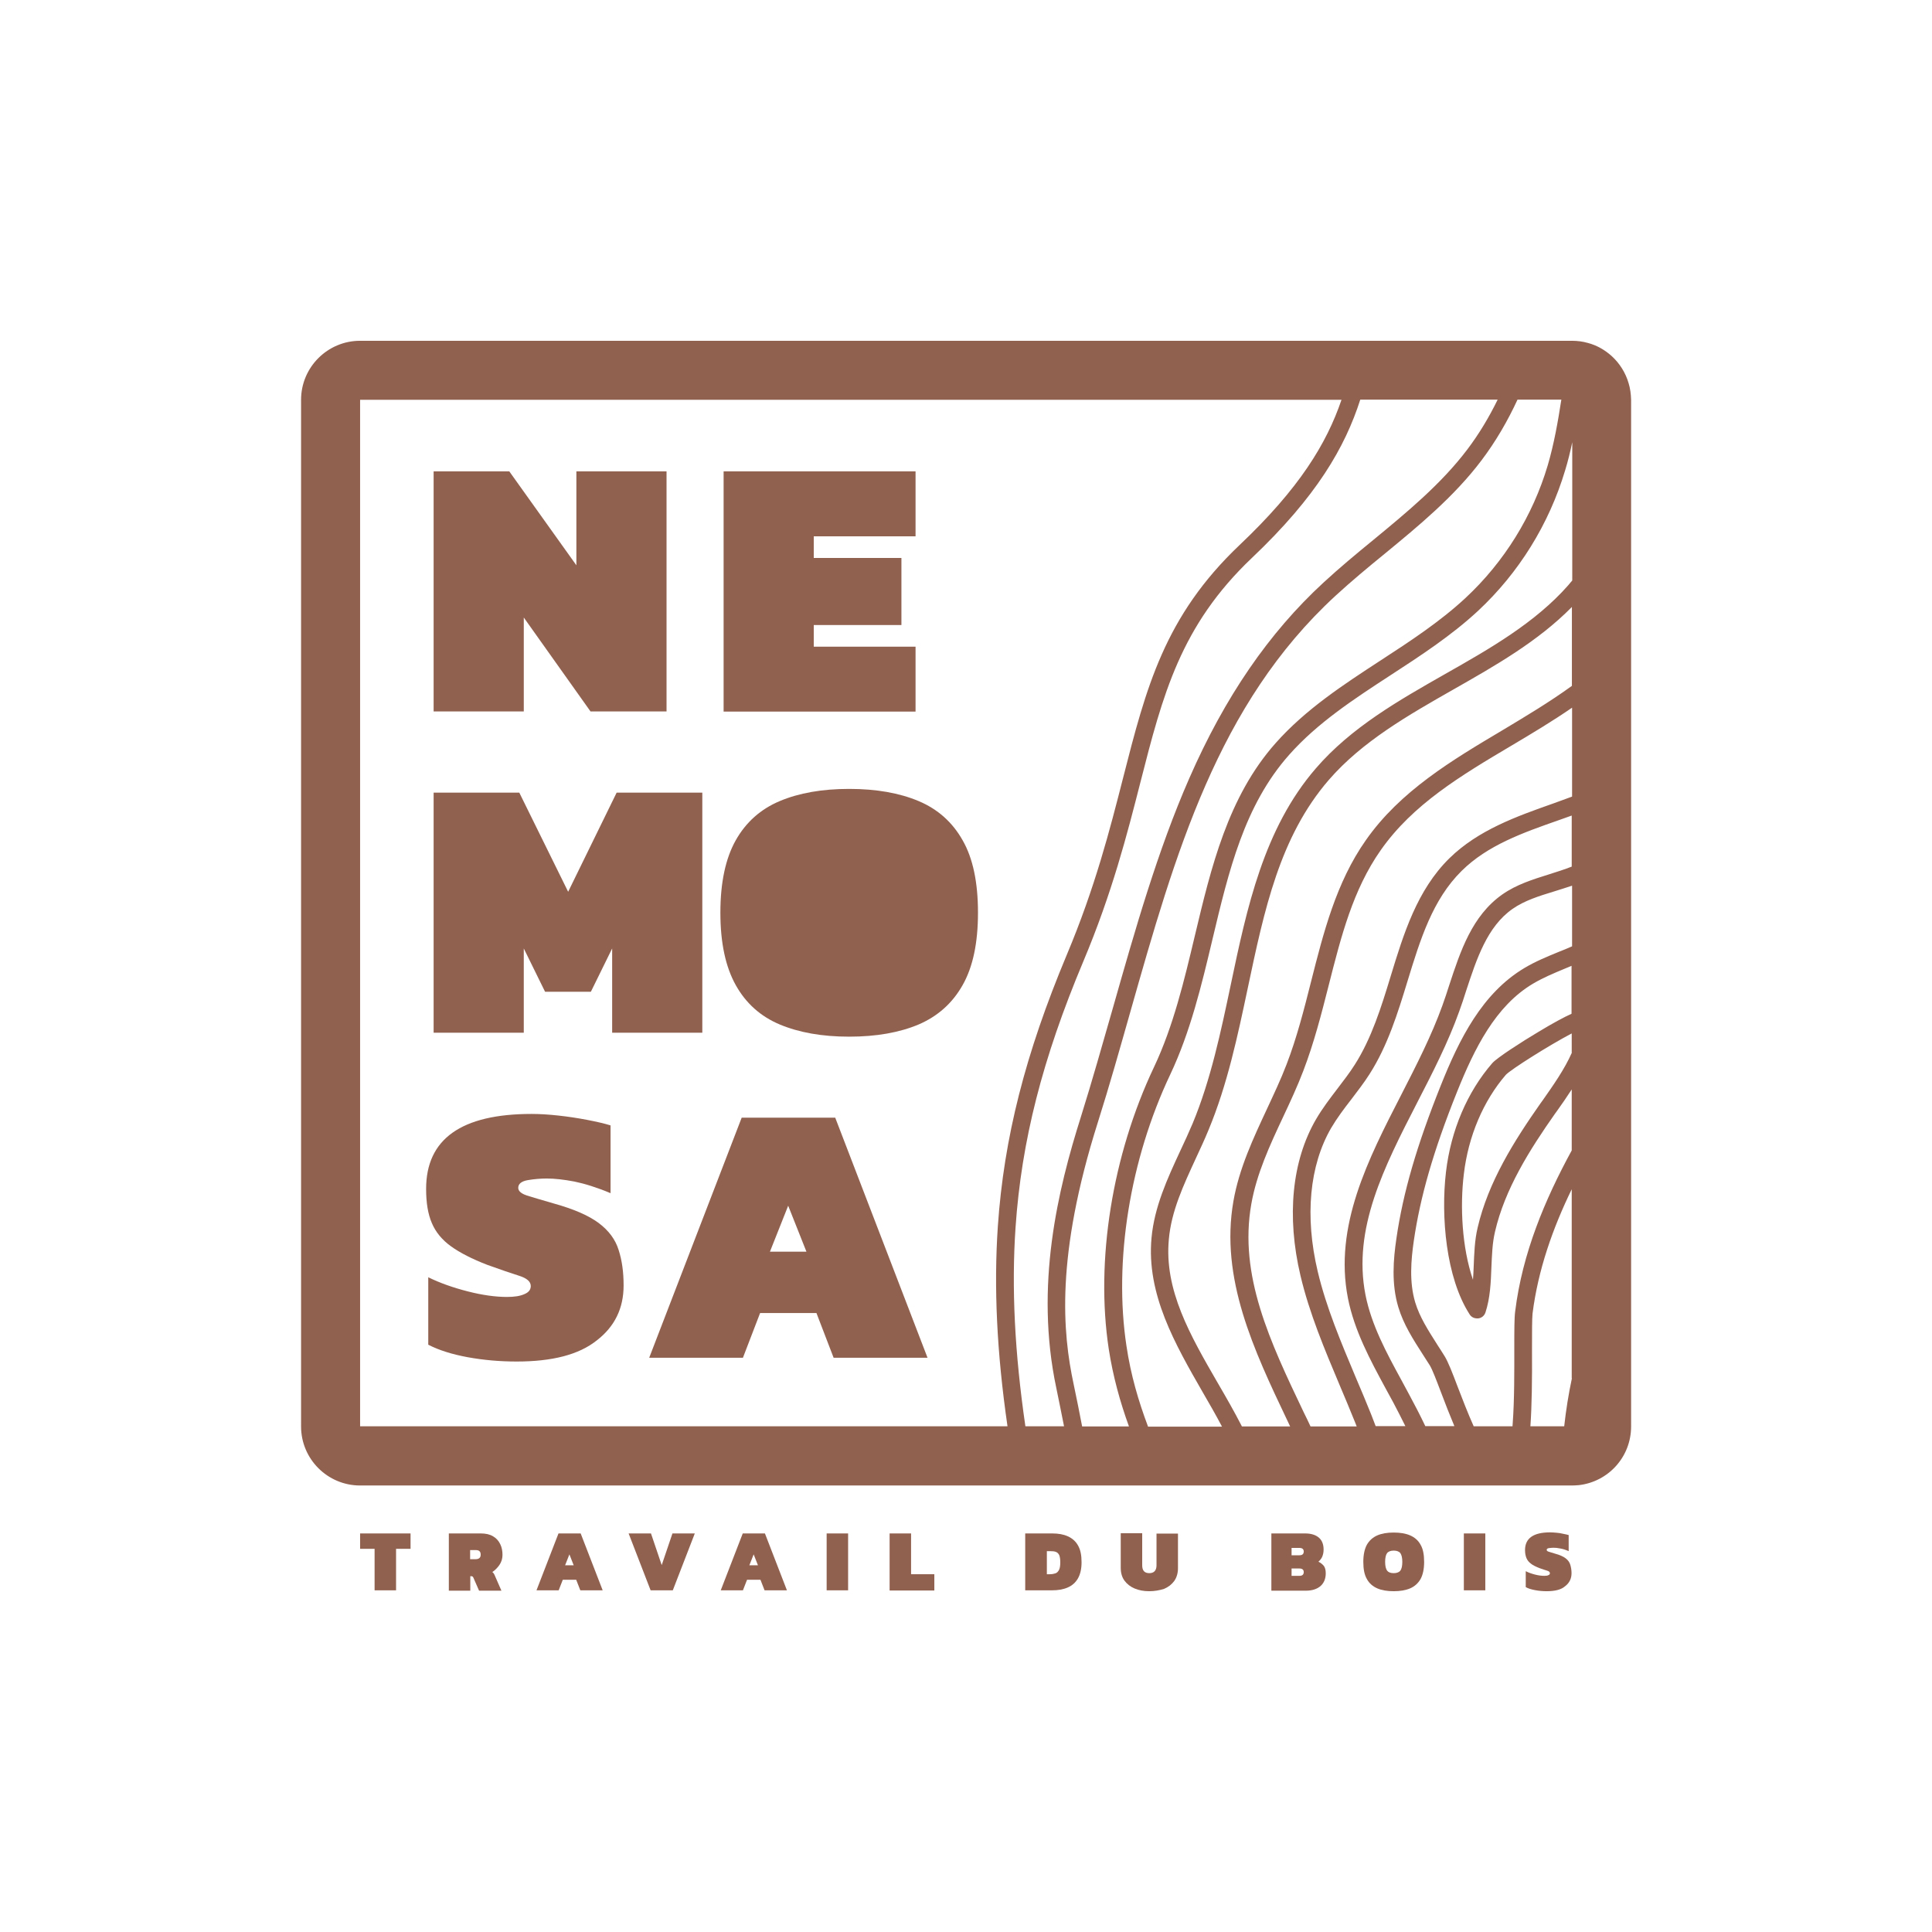<?xml version="1.0" encoding="utf-8"?>
<!-- Generator: Adobe Illustrator 27.2.0, SVG Export Plug-In . SVG Version: 6.00 Build 0)  -->
<svg version="1.1" id="Calque_1" xmlns="http://www.w3.org/2000/svg" xmlns:xlink="http://www.w3.org/1999/xlink" x="0px" y="0px"
	 viewBox="0 0 1080 1080" style="enable-background:new 0 0 1080 1080;" xml:space="preserve">
<style type="text/css">
	.st0{fill:none;}
	.st1{fill:#FFFFFF;}
	.st2{fill:#E6332A;}
	.st3{fill:#3665B2;}
	.st4{fill:#F40205;}
	.st5{fill:#B8CBB1;}
	.st6{fill:#916150;}
	.st7{fill:#E54F2C;}
</style>
<g>
	<path class="st6" d="M910.4,214.2c-1.7-5.9-5.1-11.2-9.5-15.2c-3.8-3.4-8.3-6-13.3-7.3c-2.8-0.8-5.8-1.2-8.9-1.2H201.3
		c-18.2,0-33,14.8-33,33v573.9c0,18.2,14.8,33,33,33h677.5c1.3,0,2.5-0.1,3.8-0.2c16.5-1.9,29.2-15.8,29.2-32.8V223.5
		C911.7,220.2,911.3,217.1,910.4,214.2z M201.3,797.3V223.5h548.6c-8.3,24.4-23.5,49.5-57,81.2c-42,39.9-52.2,79.7-65.1,130.2
		c-7.3,28.6-15.6,61.1-31.4,98.7c-23.3,55.6-35.2,102.5-38.6,151.9c-2.3,34-0.6,70.5,5.4,111.8H201.3z M573.2,797.3
		c-6-41.2-7.8-77.5-5.5-111.2c3.3-48.3,15-94.2,37.9-148.7c16.1-38.3,24.5-71.1,31.9-100.1c12.5-48.9,22.4-87.5,62.3-125.4
		c36.3-34.4,52.1-62,60.6-88.5h76.8c-4.8,9.8-10.4,19.2-17,27.9c-14.6,19.3-33.9,35.2-52.6,50.6c-9.3,7.6-18.8,15.5-27.8,23.8
		c-30.5,28.1-55.1,63.9-75,109.4c-17.7,40.4-30.3,84.8-42.5,127.7c-5.8,20.2-11.7,41.2-18.1,61.6c-12.8,40.5-25.9,94.3-13.7,151.6
		c1.5,7.2,2.9,14.3,4.3,21.3H573.2z M604.9,797.3c-1.5-7.7-3-15.5-4.7-23.4C594,745,590,702.3,613.7,627.4
		c6.5-20.5,12.4-41.5,18.2-61.9c25.1-88.4,48.8-171.9,114.7-232.5c8.8-8.1,18.2-15.9,27.4-23.4c19.1-15.7,38.9-32,54.2-52.3
		c8-10.6,14.6-22,20.1-33.9h24.5c-1.9,12.3-4.1,24.8-7.6,36.7c-8.4,28.3-24.3,54-46,74.2c-14.2,13.2-31,24.2-47.3,34.8
		c-20.7,13.5-42.1,27.4-58.9,46.4c-26.6,30-36,69.5-45.1,107.7c-5.9,24.8-12,50.5-22.8,73.3c-23.4,49.4-32.8,108.3-25.3,157.6
		c2.4,15.5,6.4,29.8,11.3,43.3H604.9z M641.7,797.3c-5.3-14.1-9.6-28.7-12-44.9c-7.2-47.4,1.9-104.1,24.5-151.8
		c11.2-23.7,17.5-49.9,23.5-75.2c9.2-38.7,17.9-75.2,42.9-103.4c15.9-18,36.7-31.5,56.8-44.6c16.6-10.8,33.8-22,48.7-35.8
		c23-21.4,39.8-48.6,48.8-78.6c1.6-5.2,2.9-10.5,4-15.8v77.3c-0.7,0.8-1.4,1.6-2.1,2.5c-18.6,21.2-44.3,35.8-69,49.8
		c-25.8,14.7-52.5,29.8-72.3,52.8c-29.1,33.7-38.5,78-47.5,120.9c-5.5,26.1-11.2,53.2-21.3,77.5c-2.2,5.2-4.6,10.4-7,15.5
		c-7.1,15.3-14.4,31.1-16,48.5c-2.9,31.5,13.2,59.4,28.7,86.4c3.6,6.2,7.3,12.6,10.7,19.1H641.7z M694.2,797.3
		c-4.2-8.2-8.8-16.2-13.4-24.1c-15.5-26.8-30.1-52.1-27.4-80.5c1.4-15.7,8.1-30,15.1-45.2c2.4-5.2,4.9-10.5,7.1-15.9
		c10.5-25.2,16.3-52.7,21.9-79.2c9.2-43.5,17.8-84.6,45.3-116.4c18.7-21.6,44.6-36.3,69.7-50.6c23.2-13.2,47.2-26.8,66.2-46.1v44.1
		c-12.4,9-25.8,17-38.8,24.8c-28.1,16.7-57.2,34-76.4,61.5c-16.6,23.6-23.7,51.8-30.6,79c-3.9,15.5-8,31.5-13.7,46.3
		c-3.2,8.4-7.2,16.8-11,25c-7.6,16.3-15.5,33.1-18.7,51.4c-7.6,43.2,11.5,83.5,30,122.4c0.6,1.2,1.1,2.4,1.7,3.6H694.2z
		 M796.8,797.3c-2.9-6.1-6-12.1-9.2-18c-1.4-2.6-2.8-5.2-4.2-7.8c-8.3-15.2-16.8-30.9-20.1-47.7c-7.2-36.9,10.3-71.2,28.9-107.4
		c8.5-16.5,17.3-33.6,23.5-51c1.4-3.8,2.7-7.8,3.9-11.6c5.8-17.6,11.7-35.8,25.9-45.7c6.7-4.7,14.8-7.2,23.3-9.8
		c3.3-1,6.6-2.1,10-3.2V529c-2.5,1.1-5.1,2.2-7.7,3.2c-6.3,2.6-12.9,5.3-18.9,8.9c-23.7,14.1-36.5,39.9-46.8,65.7
		c-13.4,33.5-21.1,59.9-24.8,85.5c-1.7,11.6-2.9,25.3,1.1,38.5c2.9,9.6,8.3,18,13.5,26.1c1.3,2.1,2.8,4.3,4.1,6.4
		c1.4,2.3,3.8,8.6,6.3,15.2c2.3,6.1,4.8,12.5,7.4,18.7H796.8z M846.5,753.8c0,12.7,0.1,28.5-0.9,42c0,0.5-0.1,1-0.1,1.5h-21.7
		c-3.3-7.4-6.4-15.4-9-22.2c-2.9-7.7-5.3-13.8-7.2-16.9c-1.4-2.2-2.8-4.5-4.2-6.6c-5-7.9-9.8-15.3-12.3-23.6
		c-3.4-11.4-2.3-23.7-0.8-34.2c3.6-24.8,11-50.5,24.1-83.2c9.7-24.2,21.5-48.3,42.7-60.8c5.4-3.2,11.6-5.8,17.6-8.3
		c1.3-0.5,2.6-1.1,3.8-1.6v26.8c-4.2,1.9-10.2,5.1-18.8,10.3c-8.4,5-22.8,14.2-25.5,17.3c-14,16.1-23.2,37.7-25.9,60.9
		c-2.9,24.8,0,59,13.2,79.5c0.9,1.5,2.5,2.3,4.2,2.3c0.2,0,0.4,0,0.6,0c1.9-0.2,3.5-1.5,4.1-3.4c2.6-7.9,3-16.7,3.3-25.1
		c0.3-6.7,0.5-13.6,2-19.9c5.5-23.9,19.4-45.9,33.6-66.1l1.1-1.5c2.7-3.8,5.5-7.8,8.2-12v34.1C863.6,670.6,851,700.6,847,733
		C846.5,736.5,846.5,743.8,846.5,753.8z M878.7,588.4c-4.1,9.3-10.3,18.1-16.4,26.8l-1.1,1.5c-14.8,21.1-29.3,44.1-35.2,69.6
		c-1.7,7.1-1.9,14.6-2.2,21.7c-0.1,2.5-0.2,5-0.4,7.4c-6.2-18.1-7.3-41.2-5.1-59.1c2.5-21.2,10.9-40.9,23.5-55.5
		c3-3.1,24.2-16.5,36.8-23.1V588.4z M878.7,770.5c-1.9,8.9-3.3,17.8-4.3,26.8h-18.9c0.8-11.3,1-25.7,0.9-43.5c0-8.9,0-16.6,0.3-19.5
		c3.1-24.5,11.3-47.7,21.9-69.5V770.5z M878.7,484.4c-4.1,1.6-8.4,3-12.9,4.4c-8.9,2.8-18,5.6-26,11.2
		c-16.9,11.9-23.4,31.6-29.7,50.8c-1.2,3.8-2.5,7.7-3.8,11.3c-6,16.7-14.6,33.5-22.9,49.7c-18.6,36.2-37.8,73.6-29.9,113.9
		c3.6,18.2,12.5,34.6,21.1,50.5c1.4,2.6,2.8,5.2,4.2,7.7c2.3,4.4,4.6,8.8,6.8,13.3H769c-0.8-2.2-1.7-4.3-2.5-6.5
		c-2.8-7-5.8-14.1-8.7-20.9c-8-19.1-16.4-38.8-21.2-59.1c-7.3-30.8-4.6-59.2,7.5-80.1c3.3-5.6,7.2-10.8,11.4-16.2
		c3.4-4.5,7-9.1,10.1-14c10.1-15.8,15.8-34.2,21.2-51.9c7.2-23.5,14-45.6,30.3-61.7c14.5-14.3,33.9-21.2,54.5-28.4
		c2.3-0.8,4.7-1.7,7-2.5V484.4z M868.4,449.1c-20.7,7.3-42.1,14.9-58.2,30.7c-18.1,17.8-25.6,42.3-32.8,65.9
		c-5.2,17.1-10.7,34.8-20.1,49.5c-2.9,4.6-6.2,8.8-9.6,13.3c-4.2,5.5-8.5,11.1-12.1,17.3c-13.4,23.1-16.5,54.1-8.6,87.4
		c5,21.1,13.5,41.2,21.7,60.7c2.9,6.8,5.8,13.8,8.6,20.7c0.4,0.9,0.7,1.8,1.1,2.8h-25.8c-1.2-2.6-2.5-5.3-3.8-7.9
		C710,750.1,692.4,713,699.5,673c3-16.9,10.2-32.5,17.9-48.9c3.9-8.3,7.9-16.9,11.2-25.6c5.9-15.4,10.1-31.7,14.1-47.5
		c7-27.6,13.6-53.6,29.1-75.7c18-25.7,44.8-41.7,73.3-58.6c11.3-6.7,22.8-13.6,33.7-21.1v49.7C875.3,446.6,871.9,447.8,868.4,449.1z
		"/>
	<path class="st6" d="M209.4,889v-23.2h-8.1v-8.6h28.2v8.6h-8.1V889H209.4z"/>
	<path class="st6" d="M250.9,889v-31.8h17.9c2.7,0,5,0.5,6.8,1.6c1.8,1,3.1,2.5,4,4.3c0.9,1.8,1.3,3.8,1.3,6.1c0,2.1-0.6,4-1.7,5.6
		c-1.1,1.6-2.4,2.9-4,4c0.4,0.2,0.6,0.5,0.8,0.8c0.2,0.3,0.4,0.6,0.5,0.9l3.8,8.7h-12.5l-3.1-7.1c-0.2-0.4-0.3-0.7-0.5-0.8
		c-0.2-0.1-0.5-0.2-0.8-0.2h-0.5v8.1H250.9z M262.9,871.6h2.9c1.9,0,2.9-0.8,2.9-2.5c0-0.9-0.2-1.6-0.7-2c-0.4-0.4-1.1-0.6-2.1-0.6
		h-3.1V871.6z"/>
	<path class="st6" d="M299.9,889l12.3-31.8h12.4l12.3,31.8h-12.5l-2.3-5.9h-7.5l-2.3,5.9H299.9z M315.9,875h4.8l-2.4-6.1L315.9,875z
		"/>
	<path class="st6" d="M363.7,889l-12.3-31.8h12.5l6,17.7l6-17.7h12.5L376.1,889H363.7z"/>
	<path class="st6" d="M402.9,889l12.3-31.8h12.4l12.3,31.8h-12.5l-2.3-5.9h-7.5l-2.3,5.9H402.9z M418.9,875h4.8l-2.4-6.1L418.9,875z
		"/>
	<path class="st6" d="M462.1,889v-31.8h12V889H462.1z"/>
	<path class="st6" d="M497.3,889v-31.8h12V880h13v9.1H497.3z"/>
	<path class="st6" d="M573.1,889v-31.8h15.1c3.4,0,6.3,0.5,8.7,1.6c2.5,1.1,4.4,2.8,5.7,5.1c1.4,2.4,2,5.5,2,9.4c0,3.7-0.7,6.7-2,9
		c-1.3,2.3-3.2,4-5.7,5.1c-2.5,1.1-5.4,1.6-8.8,1.6H573.1z M585.1,880h1.8c1.2,0,2.2-0.2,3.1-0.5c0.9-0.3,1.5-1,2-1.9
		c0.5-1,0.7-2.4,0.7-4.2c0-1.8-0.2-3.2-0.6-4.1c-0.4-0.9-1.1-1.5-1.9-1.8c-0.8-0.3-1.9-0.4-3.2-0.4h-1.8V880z"/>
	<path class="st6" d="M642.4,889.5c-3,0-5.7-0.5-8.1-1.5c-2.4-1-4.3-2.5-5.7-4.4c-1.4-1.9-2.1-4.3-2.1-7.2v-19.3h12V875
		c0,3,1.3,4.4,4,4.4c2.6,0,4-1.5,4-4.4v-17.7h12v19.3c0,2.8-0.7,5.2-2.1,7.2c-1.4,1.9-3.3,3.4-5.7,4.4
		C648.1,889,645.4,889.5,642.4,889.5z"/>
	<path class="st6" d="M710.7,889v-31.8h18.9c3.3,0,5.8,0.8,7.6,2.3c1.8,1.5,2.7,3.8,2.7,6.7c0,1.6-0.3,2.9-0.8,4.1
		c-0.5,1.1-1.3,2-2.1,2.7c1.3,0.6,2.2,1.4,3,2.3c0.7,0.9,1.1,2.3,1.1,4.2c0,3-1,5.4-2.9,7.1c-2,1.7-4.7,2.6-8.2,2.6H710.7z
		 M722,869.4h4.4c1.6,0,2.4-0.7,2.4-2.1c0-1.3-0.8-2-2.4-2H722V869.4z M722,880.9h4.4c1.6,0,2.4-0.7,2.4-2.1c0-1.3-0.8-2-2.4-2H722
		V880.9z"/>
	<path class="st6" d="M779.1,889.5c-3.6,0-6.7-0.5-9.2-1.6c-2.5-1.1-4.5-2.8-5.8-5.2c-1.4-2.4-2-5.6-2-9.6c0-4,0.7-7.2,2-9.6
		c1.4-2.4,3.3-4.1,5.8-5.2c2.5-1.1,5.6-1.6,9.2-1.6c3.6,0,6.7,0.5,9.2,1.6c2.5,1.1,4.5,2.8,5.8,5.2c1.4,2.4,2,5.6,2,9.6
		c0,4-0.7,7.2-2,9.6c-1.4,2.4-3.3,4.1-5.8,5.2C785.7,889,782.6,889.5,779.1,889.5z M779.1,879.4c1.7,0,3-0.5,3.7-1.4
		c0.7-0.9,1.1-2.6,1.1-4.9c0-2.3-0.4-3.9-1.1-4.9c-0.7-0.9-2-1.4-3.7-1.4c-1.7,0-3,0.5-3.7,1.4c-0.7,0.9-1.1,2.6-1.1,4.9
		c0,2.3,0.4,3.9,1.1,4.9C776.1,878.9,777.3,879.4,779.1,879.4z"/>
	<path class="st6" d="M818.3,889v-31.8h12V889H818.3z"/>
	<path class="st6" d="M864.6,889.5c-2.2,0-4.4-0.2-6.5-0.6c-2.1-0.4-3.8-0.9-5.2-1.7v-8.9c1.5,0.8,3.3,1.4,5.2,1.9
		c1.9,0.5,3.7,0.7,5.2,0.7c1,0,1.8-0.1,2.3-0.4c0.6-0.2,0.8-0.6,0.8-1.1c0-0.6-0.5-1.1-1.6-1.4c-1.1-0.3-2.4-0.8-4.2-1.4
		c-2-0.8-3.7-1.6-4.8-2.5c-1.2-0.9-2-1.9-2.5-3.1c-0.5-1.2-0.8-2.7-0.8-4.5c0-6.6,4.7-9.9,14-9.9c1.1,0,2.2,0.1,3.5,0.2
		c1.3,0.1,2.6,0.3,3.8,0.6c1.2,0.2,2.3,0.5,3.1,0.7v9c-1.8-0.8-3.4-1.3-4.8-1.5c-1.4-0.3-2.6-0.4-3.7-0.4c-0.8,0-1.7,0.1-2.5,0.2
		c-0.9,0.1-1.3,0.5-1.3,1c0,0.4,0.4,0.8,1.1,1c0.8,0.2,2,0.6,3.6,1.1c2.6,0.7,4.6,1.6,5.9,2.6c1.3,1,2.2,2.2,2.6,3.6
		c0.4,1.4,0.7,2.9,0.7,4.7c0,3-1.2,5.5-3.6,7.3C872.8,888.6,869.3,889.5,864.6,889.5z"/>
	<path class="st6" d="M242.4,397.6V263.5h42.3l37.5,52.5v-52.5h50.4v134.2h-42.5l-37.3-52.5v52.5H242.4z"/>
	<path class="st6" d="M404.5,397.6V263.5h107.3v36.3h-56.9v12.1h49v37.5h-49v12.1h56.9v36.3H404.5z"/>
	<path class="st6" d="M242.4,577.3V443.1h47.9l27.3,55.4l27.1-55.4h47.9v134.2h-50.4v-47.1l-11.9,24.2h-25.6l-11.9-24.2v47.1H242.4z
		"/>
	<path class="st6" d="M546.7,510.2c0,16.8-2.8,30.3-8.6,40.5c-5.7,10.1-13.9,17.4-24.6,22c-10.7,4.5-23.6,6.8-38.8,6.8
		s-28-2.3-38.8-6.8c-10.7-4.5-18.9-11.8-24.6-22c-5.7-10.2-8.6-23.6-8.6-40.5c0-16.9,2.9-30.4,8.6-40.5
		c5.7-10.1,13.9-17.4,24.6-21.9c10.7-4.5,23.6-6.8,38.8-6.8s28.1,2.3,38.8,6.8c10.7,4.5,18.9,11.8,24.6,21.9
		C543.9,479.8,546.7,493.3,546.7,510.2z"/>
	<path class="st6" d="M288.8,761.1c-9.4,0-18.5-0.8-27.3-2.4c-8.7-1.6-16.1-3.9-22.1-7V714c6.5,3.2,13.9,5.8,22.1,7.9
		c8.2,2.1,15.5,3.1,21.9,3.1c4.2,0,7.4-0.5,9.8-1.6c2.4-1,3.5-2.5,3.5-4.5c0-2.5-2.2-4.4-6.7-5.8c-4.4-1.4-10.3-3.4-17.5-6
		c-8.6-3.3-15.4-6.8-20.4-10.4c-5-3.6-8.6-8-10.7-13c-2.2-5.1-3.2-11.4-3.2-19.1c0-27.9,19.7-41.9,59-41.9c4.4,0,9.4,0.3,14.9,0.9
		c5.5,0.6,10.8,1.4,16,2.4c5.2,1,9.6,2,13.2,3.1v37.9c-7.6-3.2-14.4-5.3-20.2-6.5c-5.8-1.1-11-1.7-15.4-1.7c-3.5,0-7,0.3-10.6,0.9
		c-3.6,0.6-5.4,2.1-5.4,4.3c0,1.8,1.6,3.2,4.8,4.3c3.2,1,8.3,2.5,15.2,4.5c11.1,3.1,19.4,6.7,25,10.9c5.6,4.2,9.3,9.2,11.1,15
		c1.9,5.8,2.8,12.4,2.8,19.9c0,12.8-5,23-15,30.7C323.6,757.3,308.7,761.1,288.8,761.1z"/>
	<path class="st6" d="M362.9,759l51.7-134.2h52.3L518.5,759H466l-9.6-25h-31.5l-9.6,25H362.9z M430.4,699.7h20.4L440.6,674
		L430.4,699.7z"/>
</g>
</svg>
